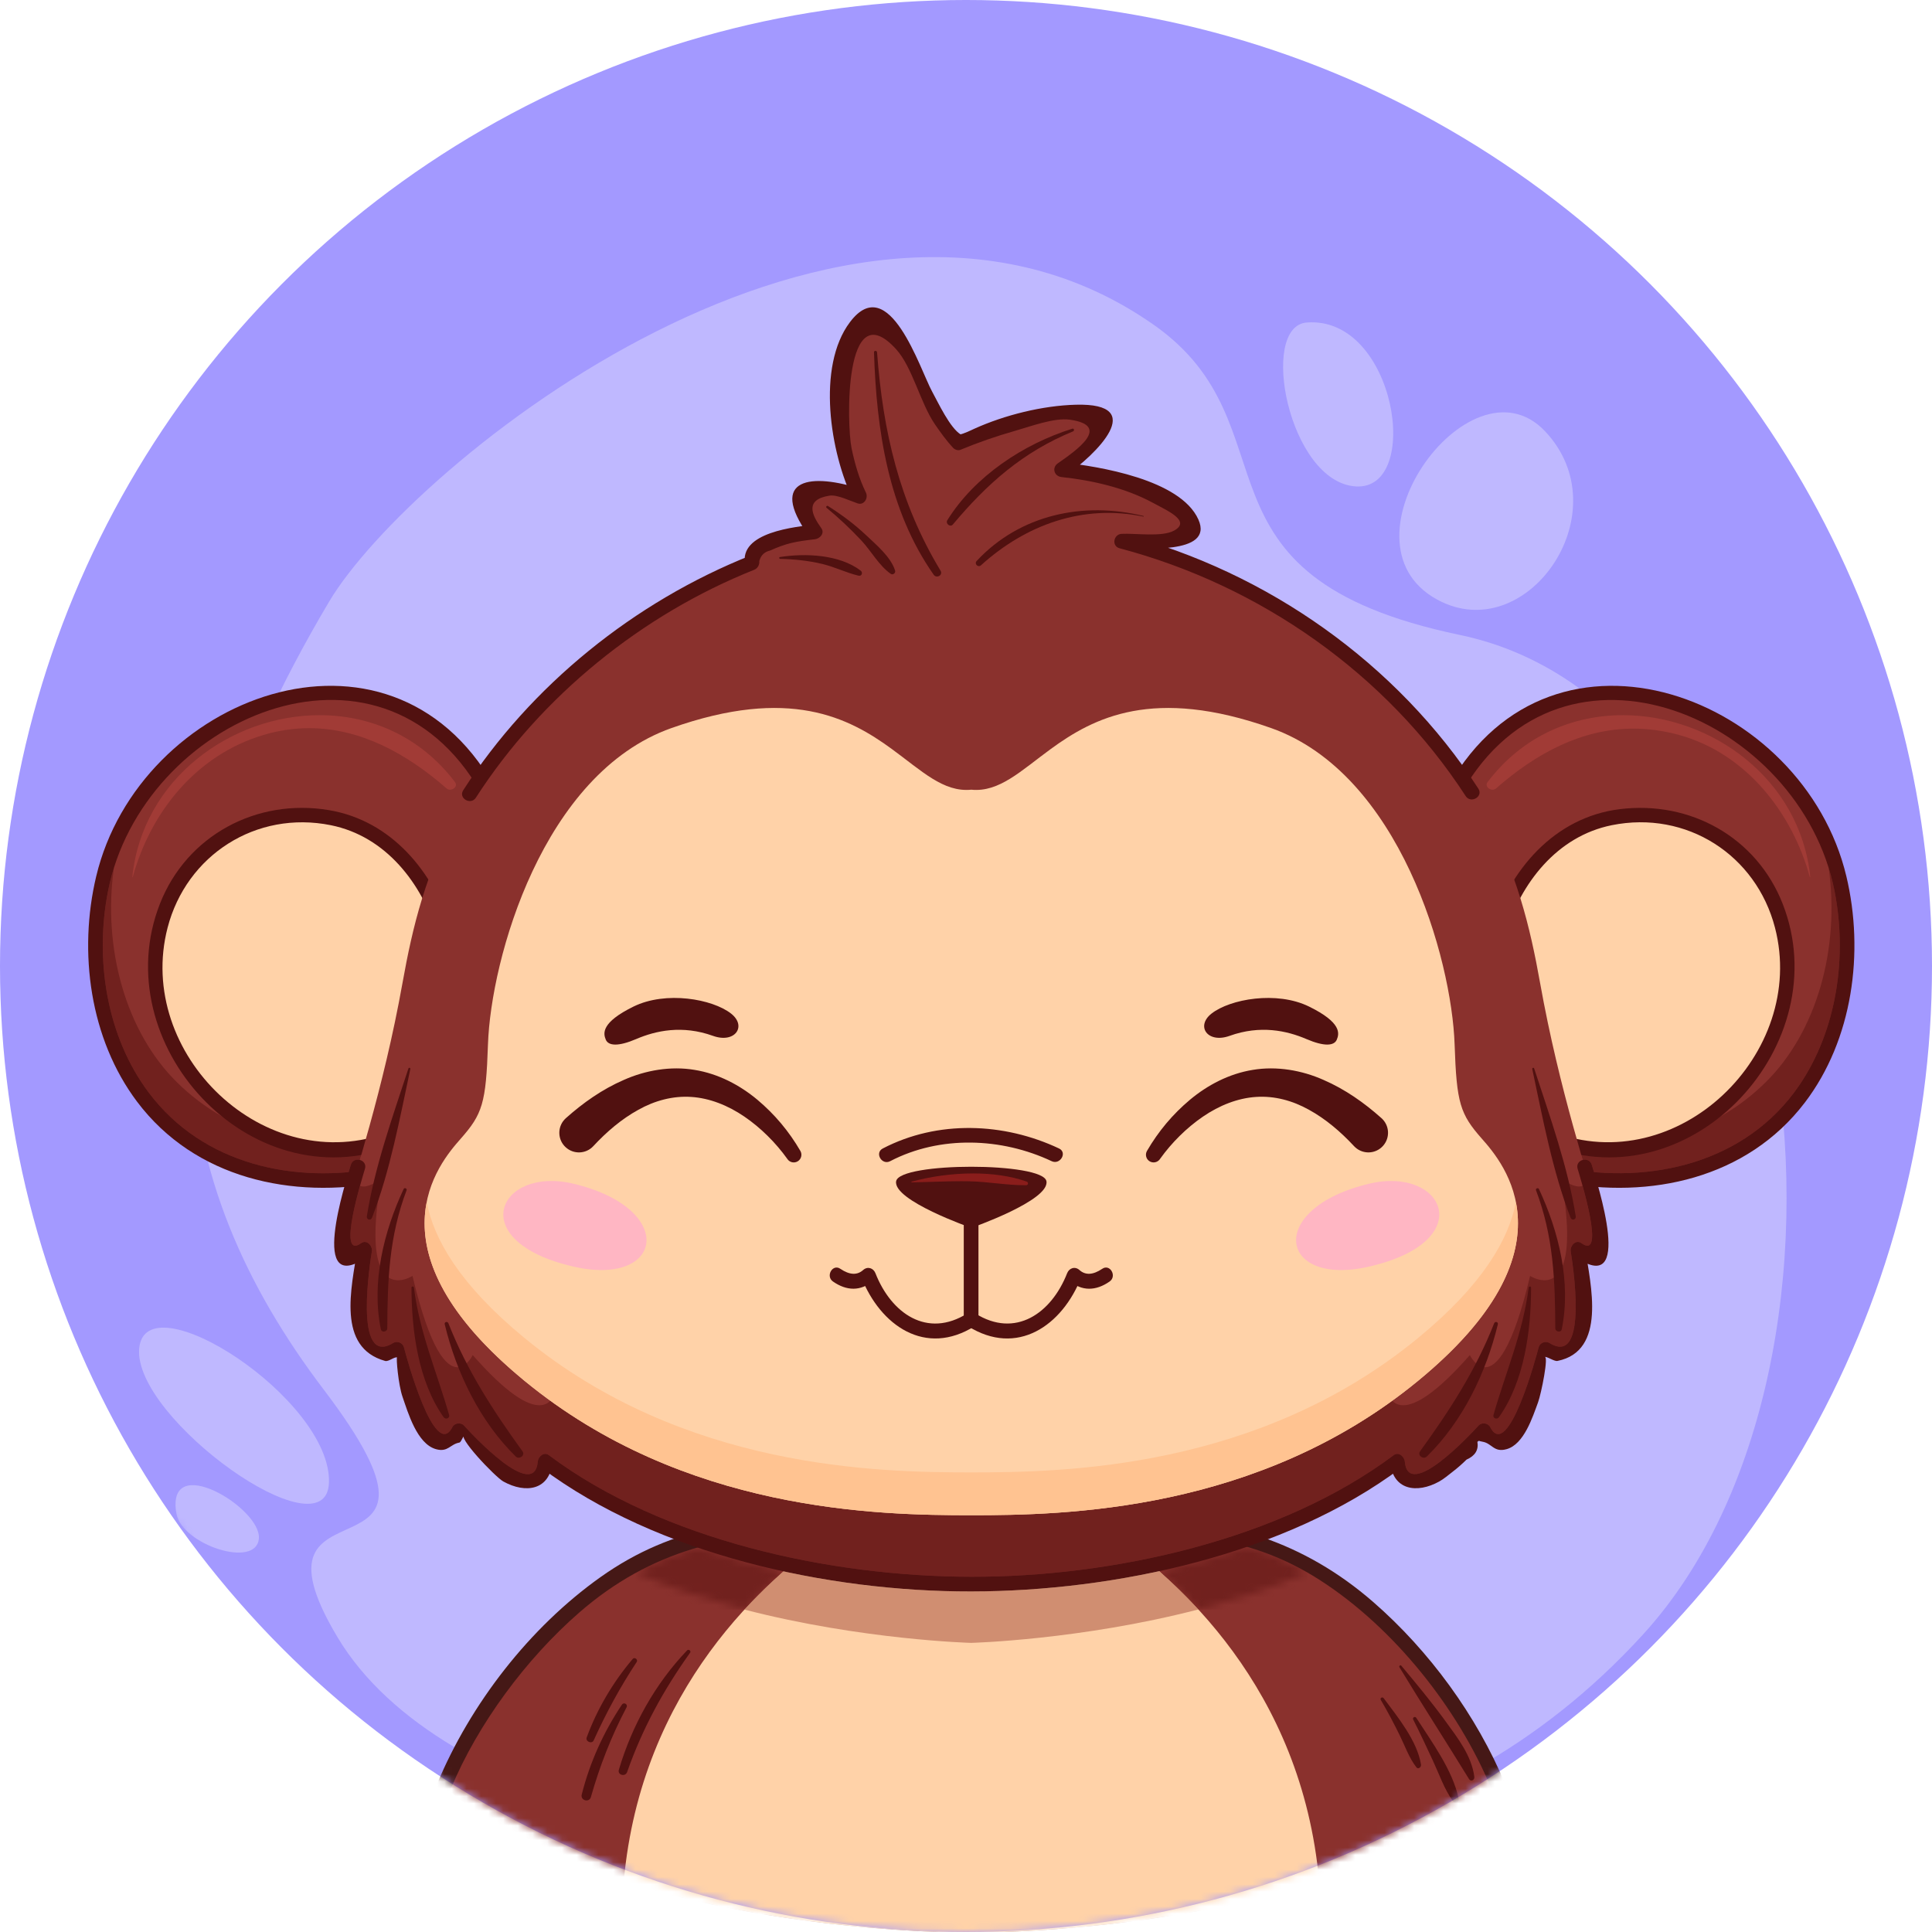 <svg width="263" height="263" viewBox="0 0 263 263" fill="none" xmlns="http://www.w3.org/2000/svg">
<circle cx="131.5" cy="131.5" r="131.5" fill="#A399FF"/>
<mask id="mask0_346_12606" style="mask-type:alpha" maskUnits="userSpaceOnUse" x="0" y="0" width="263" height="263">
<circle cx="131.5" cy="131.5" r="131.5" fill="#D9D9D9"/>
</mask>
<g mask="url(#mask0_346_12606)">
<path d="M223.678 222.482C194.949 253.966 158.021 254.079 134.579 254.079C105.709 254.079 60.167 246.588 45.967 222.908C31.767 199.227 65.799 217.779 44.123 189.24C22.446 160.702 17.281 128.295 44.785 81.928C55.796 63.368 115.187 14.884 157.033 44.199C176.826 58.064 160.239 78.411 198.73 86.435C246.399 96.374 257.398 185.531 223.678 222.482Z" fill="#BFB8FF"/>
<path d="M44.782 201.805C44.475 211.929 18.135 193.099 18.947 183.587C19.76 174.075 45.127 190.425 44.782 201.805Z" fill="#BFB8FF"/>
<path d="M196.267 81.939C180.855 74.607 200.015 47.818 210.314 58.695C220.611 69.573 208.218 87.626 196.267 81.939Z" fill="#BFB8FF"/>
<path d="M177.892 43.902C171.307 44.404 175.433 65.636 184.555 66.215C193.676 66.795 190.023 42.975 177.892 43.902Z" fill="#BFB8FF"/>
<path d="M24.015 206.044C24.754 210.272 34.895 213.606 35.242 209.438C35.59 205.272 22.511 197.441 24.015 206.044Z" fill="#BFB8FF"/>
<path d="M161.368 207.667H103.119C73.994 210.346 60.499 243.205 60.499 243.205C83.344 263.511 132.243 263.09 132.243 263.09C132.243 263.09 181.142 263.511 203.987 243.205C203.987 243.205 190.492 210.346 161.368 207.667Z" fill="#8A312D"/>
<path d="M150.542 208.297H113.944C104.109 214.901 87.285 229.894 84.913 256.085C107.442 263.297 132.244 263.09 132.244 263.09C132.244 263.09 157.044 263.297 179.573 256.085C177.202 229.894 160.378 214.901 150.542 208.297Z" fill="#FFD2A8"/>
<mask id="mask1_346_12606" style="mask-type:luminance" maskUnits="userSpaceOnUse" x="86" y="210" width="92" height="10">
<path d="M101.339 219.11C96.396 217.833 91.335 216.197 86.558 214.106C89.271 212.621 92.06 211.497 94.941 210.664C98.759 211.966 102.693 213.044 106.661 213.908C104.913 215.445 103.117 217.176 101.339 219.11ZM163.132 219.092C161.351 217.154 159.551 215.422 157.8 213.885C161.852 213.005 165.867 211.904 169.76 210.566C172.501 211.364 175.22 212.481 177.96 214.053C173.169 216.16 168.093 217.805 163.132 219.092Z" fill="white"/>
</mask>
<g mask="url(#mask1_346_12606)">
<path d="M86.558 219.11H177.96V210.567H86.558V219.11Z" fill="#71211E"/>
</g>
<path d="M132.197 223.642C132.197 223.642 117.381 223.258 101.338 219.11C103.117 217.175 104.913 215.444 106.661 213.907C115.213 215.77 123.93 216.642 132.033 216.642C132.095 216.642 132.157 216.642 132.221 216.642C140.394 216.628 149.183 215.758 157.799 213.884C159.55 215.422 161.35 217.154 163.131 219.091C147.059 223.256 132.197 223.642 132.197 223.642Z" fill="#D08E71"/>
<path d="M93.538 224.66C89.187 229.203 86.032 234.888 84.246 240.911C84.031 241.639 85.125 241.923 85.371 241.222C87.452 235.296 90.305 230.076 93.947 224.976C94.12 224.734 93.74 224.451 93.538 224.66Z" fill="#511110"/>
<path d="M84.66 232.05C82.162 235.786 80.286 239.926 79.19 244.289C78.988 245.096 80.208 245.433 80.436 244.633C81.65 240.368 83.219 236.346 85.29 232.418C85.51 232.001 84.921 231.661 84.66 232.05Z" fill="#511110"/>
<path d="M86.134 225.824C83.447 228.99 81.303 232.619 79.865 236.516C79.663 237.064 80.574 237.456 80.817 236.918C82.505 233.182 84.414 229.663 86.674 226.24C86.886 225.919 86.388 225.524 86.134 225.824Z" fill="#511110"/>
<path d="M190.499 226.953C193.604 232.068 196.851 237.09 199.979 242.185C200.231 242.594 200.759 242.302 200.701 241.88C200.315 238.996 198.476 236.648 196.805 234.349C194.9 231.726 192.836 229.237 190.76 226.75C190.637 226.604 190.401 226.793 190.499 226.953Z" fill="#511110"/>
<path d="M192.379 234.085C193.315 235.928 194.185 237.798 195.057 239.673C195.912 241.509 196.607 243.558 197.791 245.205C198.071 245.594 198.675 245.368 198.571 244.876C197.752 240.973 194.919 237.148 192.792 233.842C192.625 233.582 192.239 233.809 192.379 234.085Z" fill="#511110"/>
<path d="M187.963 231.405C188.895 232.979 189.737 234.589 190.544 236.229C191.259 237.682 191.813 239.303 192.813 240.583C193.072 240.915 193.491 240.537 193.44 240.219C192.925 236.979 190.269 233.743 188.359 231.174C188.187 230.943 187.809 231.145 187.963 231.405Z" fill="#511110"/>
<path d="M204.905 242.87C201.021 233.542 194.548 224.706 186.953 218.094C177.485 209.852 166.817 206.598 154.57 206.598C140.95 206.598 127.328 206.598 113.707 206.598C101.955 206.598 91.812 207.539 81.733 214.699C72.091 221.55 64.045 231.93 59.489 242.87C58.995 244.056 60.929 244.574 61.417 243.4C65.025 234.74 71.567 225.852 78.856 219.508C88.645 210.987 99.275 208.598 111.682 208.598C123.961 208.598 136.238 208.598 148.517 208.598C159.889 208.598 169.636 208.612 179.758 215.148C189.842 221.66 198.485 232.615 202.977 243.4C203.465 244.572 205.401 244.059 204.905 242.87Z" fill="#451816"/>
<path d="M208.267 158.761C208.267 158.761 228.15 166.326 242.442 152.291C256.734 138.257 254.973 105.363 230.015 96.005C207.646 87.615 195.925 107.499 195.925 114.334L208.267 158.761Z" fill="#8A312D"/>
<path d="M220.358 159.707C219.236 159.707 218.11 159.658 216.988 159.559C216.854 159.12 216.749 158.776 216.686 158.563C216.542 158.072 216.15 157.86 215.754 157.86C215.652 157.86 215.55 157.874 215.452 157.9C215.242 157.178 215.029 156.434 214.812 155.668C216.01 155.787 217.3 155.86 218.652 155.86C225.278 155.86 233.45 154.108 240.329 147.352C247.326 140.482 250.474 129.088 248.936 118.15C249.252 119.159 249.516 120.192 249.724 121.242C251.492 130.171 250.082 140.223 244.874 147.819C239.193 156.106 229.884 159.707 220.358 159.707Z" fill="#71211E"/>
<path d="M211.064 155.032C211.064 155.032 224.114 160.314 236.23 149.13C248.346 137.946 244.618 114.955 228.151 111.538C211.686 108.12 205.472 121.527 203.919 126.94L211.064 155.032Z" fill="#FFD2A8"/>
<path d="M210.798 155.998C230.525 163.568 250.131 142.03 242.669 123.025C239.115 113.977 230.098 108.954 220.481 110.151C211.553 111.264 205.466 118.446 202.954 126.674C202.577 127.907 204.507 128.435 204.882 127.206C207.01 120.238 211.922 113.842 219.41 112.332C229.594 110.279 239.055 116.383 241.625 126.279C246.077 143.415 228.383 160.615 211.329 154.068C210.126 153.607 209.606 155.539 210.798 155.998Z" fill="#511110"/>
<path d="M212.342 160.912C224.607 163.281 237.794 160.448 245.687 150.092C252.219 141.524 253.799 129.612 251.345 119.3C245.502 94.763 211.494 81.888 197.242 106.902C196.603 108.022 198.331 109.032 198.969 107.912C212.799 83.637 245.089 97.847 249.723 121.242C251.491 130.172 250.082 140.224 244.874 147.82C237.701 158.282 224.745 161.277 212.874 158.982C211.617 158.74 211.078 160.668 212.342 160.912Z" fill="#511110"/>
<path d="M246.368 119.393C243.951 110.59 237.676 102.562 228.575 100.051C226.44 99.462 224.369 99.187 222.363 99.187C215.384 99.187 209.171 102.495 203.655 107.327C203.515 107.45 203.347 107.502 203.179 107.502C202.645 107.502 202.115 106.971 202.513 106.447C207.305 100.146 214.105 97.355 220.931 97.355C232.952 97.355 245.057 106.01 246.431 119.385L246.368 119.393Z" fill="#A13B36"/>
<path d="M56.173 158.761C56.173 158.761 36.289 166.326 21.998 152.291C7.707 138.257 9.467 105.363 34.425 96.005C56.794 87.615 68.516 107.499 68.516 114.334L56.173 158.761Z" fill="#8A312D"/>
<path d="M44.015 159.717C34.911 159.717 26.039 156.423 20.268 148.757C14.483 141.073 12.872 130.55 14.717 121.242C14.925 120.193 15.189 119.161 15.505 118.151C13.966 129.089 17.114 140.482 24.112 147.353C30.991 154.109 39.163 155.861 45.79 155.861C47.142 155.861 48.43 155.787 49.629 155.669C49.412 156.434 49.198 157.178 48.988 157.901C48.89 157.874 48.788 157.861 48.686 157.861C48.289 157.861 47.898 158.073 47.755 158.563C47.691 158.782 47.585 159.125 47.453 159.563C46.308 159.665 45.16 159.717 44.015 159.717Z" fill="#71211E"/>
<path d="M53.377 155.032C53.377 155.032 40.328 160.314 28.211 149.13C16.095 137.946 19.823 114.955 36.289 111.538C52.755 108.12 58.969 121.527 60.522 126.94L53.377 155.032Z" fill="#FFD2A8"/>
<path d="M53.112 154.069C36.047 160.62 18.365 143.411 22.815 126.28C25.384 116.395 34.876 110.287 45.03 112.333C52.525 113.844 57.428 120.231 59.558 127.207C59.934 128.435 61.865 127.911 61.487 126.675C59.057 118.719 53.311 111.707 44.761 110.279C34.925 108.635 25.422 113.732 21.773 123.025C14.309 142.028 33.915 163.571 53.643 155.999C54.832 155.541 54.316 153.607 53.112 154.069Z" fill="#511110"/>
<path d="M51.567 158.982C40.062 161.205 27.636 158.545 20.268 148.757C14.483 141.073 12.872 130.55 14.717 121.242C19.355 97.853 51.631 83.619 65.471 107.911C66.108 109.03 67.837 108.023 67.198 106.902C52.946 81.887 18.94 94.758 13.095 119.299C10.648 129.581 12.215 141.418 18.674 149.99C26.544 160.434 39.798 163.287 52.098 160.911C53.36 160.667 52.826 158.739 51.567 158.982Z" fill="#511110"/>
<path d="M18.072 119.393L18.011 119.385C19.384 106.009 31.488 97.355 43.51 97.355C50.335 97.355 57.136 100.146 61.927 106.447C62.33 106.977 61.795 107.501 61.262 107.501C61.093 107.501 60.925 107.449 60.786 107.327C55.369 102.582 49.061 99.125 42.093 99.125C40.071 99.125 37.993 99.415 35.867 100.051C26.771 102.766 20.529 110.451 18.072 119.393Z" fill="#A13B36"/>
<path d="M218.064 166.979C216.191 159.955 212.289 148.562 209.636 133.734C206.983 118.907 202.308 102.43 177.172 84.57C170.291 79.68 161.803 75.951 152.677 73.672L152.715 73.67C163.427 73.302 165.104 73.018 159.648 68.938C154.191 64.859 144.501 63.94 144.501 63.94C150.115 60.198 154.096 56.059 147.261 56.059C140.428 56.059 130.469 60.271 130.469 60.271C130.469 60.271 126.601 56.291 123.287 47.978C119.972 39.666 115.688 41.859 114.515 51.14C113.343 60.422 117.013 67.562 117.013 67.562C117.013 67.562 109.568 65.011 108.752 66.695C107.936 68.378 110.945 72.406 110.945 72.406C101.408 73.223 102.411 76.595 102.411 76.595H102.412C96.865 78.715 91.73 81.4 87.269 84.57C62.134 102.43 57.459 118.907 54.806 133.734C52.152 148.562 48.25 159.955 46.378 166.979C44.505 174.003 49.655 170.1 49.655 170.1C46.378 188.674 54.025 183.679 54.025 183.679C58.552 202.876 62.453 194.76 62.453 194.76C73.691 207.559 74.21 198.947 74.21 198.947C94.428 214.674 132.221 215.642 132.221 215.642C132.221 215.642 170.012 214.674 190.232 198.947C190.232 198.947 190.751 207.559 201.988 194.76C201.988 194.76 205.889 202.876 210.416 183.679C210.416 183.679 218.064 188.674 214.785 170.1C214.785 170.1 219.937 174.003 218.064 166.979Z" fill="#8A312D"/>
<path d="M132.406 214.642C132.344 214.642 132.282 214.642 132.221 214.642C113.002 214.61 90.216 209.692 74.714 198.084C74.556 197.966 74.391 197.915 74.231 197.915C73.718 197.915 73.252 198.439 73.209 198.947C73.104 200.19 72.585 200.679 71.835 200.679C69.254 200.68 63.921 194.887 63.161 194.054C62.983 193.859 62.723 193.764 62.461 193.764C62.108 193.764 61.752 193.935 61.59 194.255C61.252 194.922 60.885 195.21 60.502 195.21C58.155 195.21 55.227 184.364 54.99 183.414C54.879 182.968 54.444 182.679 54.007 182.679C53.839 182.679 53.67 182.722 53.52 182.815C52.952 183.168 52.469 183.327 52.058 183.327C48.518 183.327 50.437 171.5 50.619 170.367C50.714 169.771 50.239 169.064 49.648 169.064C49.487 169.064 49.319 169.116 49.151 169.236C48.825 169.47 48.565 169.576 48.359 169.576C46.943 169.576 48.136 164.555 49.004 161.428C49.148 161.492 49.309 161.519 49.479 161.519C50.525 161.519 51.905 160.476 51.905 160.476C49.832 172.226 52.252 174.28 54.199 174.28C55.246 174.28 56.156 173.686 56.156 173.686C58.542 183.806 60.749 186.123 62.271 186.123C63.558 186.123 64.355 184.466 64.355 184.466C69.015 189.774 71.78 191.295 73.418 191.295C74.091 191.295 74.574 191.039 74.92 190.683C95.924 205.874 120.245 206.264 132.221 206.264C144.196 206.264 168.517 205.874 189.521 190.683C189.868 191.039 190.35 191.295 191.022 191.295C192.661 191.295 195.426 189.772 200.086 184.466C200.086 184.466 200.884 186.123 202.17 186.123C203.692 186.123 205.9 183.804 208.285 173.686C208.285 173.686 209.194 174.28 210.242 174.28C212.189 174.28 214.609 172.224 212.536 160.476C212.536 160.476 213.916 161.52 214.962 161.519C215.132 161.519 215.293 161.492 215.437 161.428C216.305 164.555 217.497 169.576 216.081 169.576C215.876 169.576 215.616 169.47 215.29 169.236C215.121 169.115 214.95 169.063 214.789 169.063C214.2 169.063 213.726 169.768 213.821 170.367C213.988 171.403 215.918 183.322 212.373 183.323C211.965 183.323 211.485 183.166 210.921 182.815C210.77 182.722 210.602 182.679 210.434 182.679C209.997 182.679 209.562 182.968 209.452 183.414C209.245 184.242 206.314 195.219 203.948 195.219C203.562 195.219 203.192 194.928 202.85 194.255C202.688 193.935 202.332 193.764 201.98 193.764C201.718 193.764 201.458 193.859 201.281 194.054C200.4 195.019 195.15 200.667 192.601 200.668C191.852 200.668 191.337 200.182 191.232 198.947C191.189 198.439 190.724 197.915 190.21 197.915C190.05 197.915 189.885 197.966 189.728 198.084C174.313 209.626 151.556 214.642 132.406 214.642Z" fill="#71211E"/>
<path d="M54.951 161.852C52.246 167.632 50.539 174.57 51.841 180.944C51.943 181.447 52.718 181.321 52.72 180.825C52.749 174.234 52.974 168.282 55.351 162.02C55.438 161.791 55.056 161.627 54.951 161.852Z" fill="#511110"/>
<path d="M56.015 175.288C56.026 181.146 56.935 188.03 60.394 192.924C60.646 193.284 61.27 193.082 61.136 192.612C59.447 186.72 57.136 181.472 56.348 175.288C56.321 175.083 56.014 175.067 56.015 175.288Z" fill="#511110"/>
<path d="M60.54 180.274C62.124 186.854 65.337 193.505 70.217 198.278C70.672 198.725 71.533 198.126 71.133 197.572C67.095 191.98 63.583 186.596 61.042 180.137C60.921 179.83 60.459 179.941 60.54 180.274Z" fill="#511110"/>
<path d="M55.597 145.453C53.471 151.962 51.011 158.802 49.938 165.574C49.864 166.037 50.469 166.209 50.641 165.768C53.115 159.372 54.425 152.225 55.858 145.525C55.894 145.354 55.651 145.286 55.597 145.453Z" fill="#511110"/>
<path d="M209.091 162.021C211.465 168.278 211.692 174.232 211.72 180.825C211.723 181.316 212.497 181.453 212.6 180.945C213.901 174.57 212.195 167.632 209.489 161.853C209.385 161.63 209.001 161.789 209.091 162.021Z" fill="#511110"/>
<path d="M208.093 175.289C207.305 181.469 204.994 186.718 203.305 192.613C203.171 193.077 203.791 193.287 204.047 192.925C207.506 188.03 208.415 181.151 208.426 175.289C208.426 175.067 208.119 175.082 208.093 175.289Z" fill="#511110"/>
<path d="M203.397 180.137C200.856 186.596 197.344 191.98 193.307 197.572C192.909 198.121 193.761 198.729 194.223 198.279C199.103 193.507 202.315 186.855 203.9 180.275C203.98 179.943 203.517 179.831 203.397 180.137Z" fill="#511110"/>
<path d="M208.583 145.525C210.016 152.221 211.325 159.373 213.8 165.767C213.971 166.209 214.577 166.038 214.504 165.574C213.429 158.802 210.971 151.965 208.844 145.453C208.789 145.286 208.547 145.354 208.583 145.525Z" fill="#511110"/>
<path d="M112.516 69.125C114.194 70.506 115.787 72.006 117.27 73.593C118.596 75.014 119.679 77.027 121.267 78.123C121.552 78.319 121.947 77.994 121.848 77.675C121.271 75.823 119.331 74.209 117.956 72.906C116.34 71.374 114.586 70.07 112.706 68.879C112.559 68.786 112.378 69.011 112.516 69.125Z" fill="#511110"/>
<path d="M118.976 47.963C119.314 58.507 120.9 69.41 127.101 78.235C127.496 78.797 128.402 78.295 128.037 77.689C122.426 68.399 120.189 58.718 119.393 47.963C119.373 47.699 118.966 47.693 118.976 47.963Z" fill="#511110"/>
<path d="M145.977 58.357C139.338 60.433 132.686 64.826 128.955 70.821C128.674 71.275 129.353 71.825 129.707 71.403C134.403 65.817 139.234 61.533 146.077 58.72C146.293 58.63 146.214 58.284 145.977 58.357Z" fill="#511110"/>
<path d="M155.7 70.25C147.502 68.228 138.86 70.033 132.953 76.361C132.585 76.754 133.145 77.31 133.542 76.95C139.638 71.432 147.44 68.593 155.677 70.33L155.7 70.25Z" fill="#511110"/>
<path d="M106.194 76.077C108.124 76.122 110.085 76.32 111.964 76.776C113.648 77.185 115.205 77.97 116.878 78.368C117.316 78.472 117.494 77.93 117.168 77.682C114.256 75.466 109.621 75.288 106.161 75.83C106.018 75.854 106.058 76.074 106.194 76.077Z" fill="#511110"/>
<path d="M201.247 107.356C190.144 90.26 172.555 77.896 152.943 72.707C152.854 73.363 152.764 74.016 152.676 74.672C155.06 74.535 165.372 75.671 163.124 70.699C160.666 65.262 149.57 63.475 144.5 62.94C144.668 63.562 144.836 64.183 145.004 64.804C149.184 61.884 156.423 54.83 146.447 55.094C141.908 55.214 136.772 56.496 132.65 58.356C132.384 58.475 131.051 59.135 130.618 59.138C129.711 59.142 131.763 59.728 130.818 59.168C129.322 58.28 127.715 54.808 126.895 53.316C125.242 50.308 121.03 36.798 115.708 43.844C111.111 49.932 113.031 61.711 116.148 68.066C116.526 67.576 116.902 67.087 117.279 66.596C110.576 64.372 104.412 64.99 110.08 72.911C110.368 72.41 110.656 71.908 110.944 71.406C108.392 71.704 100.503 72.423 101.446 76.862C101.531 77.268 101.994 77.619 102.41 77.595H102.411C102.322 76.942 102.234 76.286 102.146 75.631C86.393 81.91 72.259 93.274 63.057 107.575C62.358 108.66 64.088 109.664 64.783 108.584C73.689 94.744 87.424 83.639 102.676 77.56C103.639 77.176 103.634 75.528 102.411 75.595C102.734 75.844 103.056 76.094 103.379 76.342C103.572 75.595 104.056 75.128 104.831 74.942C107.078 73.954 108.126 73.735 110.944 73.406C111.614 73.328 112.299 72.587 111.807 71.902C110.516 70.098 109.494 68.018 112.919 67.47C113.955 67.303 115.732 68.188 116.747 68.526C117.636 68.82 118.234 67.786 117.876 67.056C116.944 65.158 116.347 63.063 115.919 60.999C115.263 57.838 114.846 39.648 121.999 47.552C124.219 50.007 125.271 54.828 127.246 57.722C128.016 58.85 128.826 59.979 129.76 60.978C129.98 61.212 130.424 61.364 130.734 61.235C133.158 60.228 135.652 59.366 138.176 58.65C140.26 58.058 143.524 56.828 145.634 57.13C151.403 57.952 146.447 61.364 143.995 63.078C143.15 63.667 143.504 64.835 144.5 64.94C148.684 65.382 153.215 66.428 156.911 68.431C158.948 69.535 162.202 70.94 159.808 72.239C158.148 73.14 154.515 72.566 152.676 72.672C151.586 72.734 151.276 74.335 152.411 74.636C171.53 79.695 188.694 91.695 199.519 108.367C200.218 109.442 201.95 108.44 201.247 107.356Z" fill="#511110"/>
<path d="M47.755 158.564C47.082 160.862 41.797 176.97 50.159 170.965C49.67 170.588 49.18 170.212 48.691 169.836C47.789 175.461 45.86 183.424 52.424 185.262C52.663 185.329 52.982 185.178 53.287 185.026C53.59 184.876 53.879 184.725 54.057 184.79C53.898 184.732 54.225 188.516 54.793 190.142C55.54 192.284 56.761 196.546 59.347 197.272C60.985 197.73 61.264 196.601 62.531 196.376C62.8 196.328 63.099 195.312 63.295 195.309C61.951 195.322 67.392 201.05 68.527 201.678C71.555 203.354 74.876 202.882 75.209 198.948C74.708 199.236 74.206 199.524 73.704 199.812C89.475 211.621 112.665 216.676 132.221 216.642C151.806 216.61 174.926 211.65 190.736 199.812C190.234 199.524 189.733 199.236 189.232 198.948C189.565 202.881 192.885 203.354 195.914 201.678C196.57 201.314 197.149 200.805 197.742 200.35C198.408 199.84 199.038 199.288 199.634 198.696C200.809 198.18 201.302 197.372 201.117 196.27C203.273 194.921 199.697 195.909 201.8 196.256C203.116 196.472 203.337 197.764 205.093 197.272C207.472 196.605 208.637 192.88 209.37 190.906C209.806 189.732 210.864 184.461 210.261 184.734C210.416 184.664 210.754 184.829 211.108 184.994C211.444 185.15 211.794 185.308 212.017 185.262C218.71 183.913 216.572 174.965 215.75 169.836C215.26 170.212 214.77 170.588 214.281 170.965C222.682 176.998 217.341 160.801 216.686 158.564C216.325 157.33 214.394 157.854 214.757 159.094C215.113 160.308 218.672 171.665 215.29 169.237C214.5 168.67 213.7 169.605 213.821 170.368C214.008 171.524 216.388 186.21 210.921 182.816C210.38 182.481 209.605 182.798 209.452 183.414C209.212 184.377 205.288 199.064 202.85 194.256C202.566 193.697 201.697 193.597 201.281 194.054C200.142 195.304 191.693 204.388 191.232 198.948C191.174 198.281 190.392 197.586 189.728 198.085C174.264 209.664 151.409 214.676 132.221 214.642C113.002 214.61 90.216 209.693 74.714 198.085C74.048 197.586 73.266 198.281 73.209 198.948C72.741 204.466 64.142 195.13 63.161 194.054C62.743 193.597 61.873 193.697 61.59 194.256C59.181 199.008 55.266 184.52 54.99 183.414C54.836 182.798 54.061 182.481 53.52 182.816C48.05 186.212 50.417 171.632 50.619 170.368C50.74 169.61 49.938 168.672 49.151 169.237C45.77 171.665 49.329 160.308 49.683 159.094C50.045 157.857 48.117 157.329 47.755 158.564Z" fill="#511110"/>
<path d="M201.743 155.033C198.759 151.659 198.283 150.177 198.015 142.197C197.621 130.483 190.553 105.307 173.041 99.111C156.989 93.431 148.89 97.693 143.049 101.953C138.986 104.917 136.015 107.882 132.221 107.499C128.425 107.882 125.454 104.917 121.391 101.953C115.551 97.693 107.453 93.431 91.4 99.111C73.887 105.307 66.82 130.483 66.425 142.197C66.157 150.177 65.68 151.659 62.697 155.033C59.804 158.305 49.654 170.101 71.396 187.965C93.138 205.829 119.569 206.265 132.221 206.265C144.871 206.265 171.303 205.829 193.043 187.965C214.786 170.101 204.637 158.305 201.743 155.033Z" fill="#FFD2A8"/>
<path d="M71.362 187.937C71.356 187.933 71.35 187.927 71.344 187.922C71.35 187.927 71.355 187.931 71.362 187.937ZM71.33 187.911C71.323 187.905 71.314 187.898 71.307 187.891C71.313 187.897 71.324 187.905 71.33 187.911ZM71.297 187.883C71.289 187.877 71.28 187.87 71.272 187.863C71.28 187.87 71.289 187.877 71.297 187.883ZM71.266 187.858C69.115 186.082 67.279 184.367 65.719 182.715C67.279 184.367 69.116 186.083 71.266 187.858ZM65.717 182.713C65.714 182.709 65.71 182.705 65.707 182.701C65.71 182.705 65.713 182.709 65.717 182.713ZM65.691 182.683C65.689 182.682 65.686 182.679 65.685 182.678C65.687 182.681 65.688 182.681 65.691 182.683ZM65.663 182.655C65.662 182.654 65.662 182.654 65.661 182.653C65.662 182.653 65.663 182.654 65.663 182.655Z" fill="#8A2D27"/>
<path d="M132.221 206.265C119.569 206.265 93.138 205.829 71.397 187.965C71.385 187.955 71.374 187.946 71.363 187.937C71.356 187.931 71.351 187.927 71.344 187.922C71.34 187.918 71.335 187.914 71.33 187.911C71.324 187.905 71.314 187.897 71.308 187.891C71.304 187.889 71.301 187.886 71.297 187.883C71.29 187.877 71.28 187.87 71.273 187.863C71.27 187.861 71.269 187.859 71.266 187.858C69.116 186.083 67.279 184.367 65.72 182.715C65.719 182.714 65.719 182.713 65.718 182.713C65.714 182.709 65.711 182.705 65.707 182.701C65.701 182.695 65.697 182.69 65.691 182.683C65.688 182.681 65.688 182.681 65.685 182.678C65.678 182.67 65.671 182.662 65.664 182.655C65.663 182.654 65.662 182.653 65.662 182.653C58.297 174.819 57.149 168.398 58.089 163.642C59.05 168.711 62.626 174.929 71.397 182.135C93.138 199.999 119.569 200.434 132.221 200.434C144.872 200.434 171.304 199.999 193.044 182.135C201.814 174.929 205.392 168.711 206.353 163.642C207.496 169.434 205.545 177.694 193.044 187.965C171.304 205.829 144.872 206.265 132.221 206.265Z" fill="#FFC391"/>
<path d="M78.072 172.421C63.039 168.974 67.846 158.694 78.072 161.139C92.227 164.523 90.373 175.242 78.072 172.421Z" fill="#FFB6C3"/>
<path d="M186.368 172.421C201.4 168.974 196.594 158.694 186.368 161.139C172.212 164.523 174.067 175.242 186.368 172.421Z" fill="#FFB6C3"/>
<path d="M86.626 141.435C89.266 140.306 92.876 139.507 97.058 141.01C100.05 142.086 101.708 139.69 99.516 137.974C96.99 135.998 90.659 134.85 86.233 137.025C81.807 139.198 82.11 140.682 82.464 141.526C82.818 142.37 84.145 142.499 86.626 141.435Z" fill="#511110"/>
<path d="M177.815 141.435C175.175 140.306 171.564 139.507 167.382 141.01C164.391 142.086 162.732 139.69 164.926 137.974C167.45 135.998 173.782 134.85 178.207 137.025C182.634 139.198 182.331 140.682 181.976 141.526C181.623 142.37 180.295 142.499 177.815 141.435Z" fill="#511110"/>
<path d="M156.137 156.671C157.697 153.995 159.623 151.692 162.004 149.694C164.371 147.724 167.284 146.166 170.547 145.639C173.8 145.094 177.227 145.698 180.16 147.003C183.129 148.29 185.732 150.14 188.039 152.196L188.056 152.211C189.157 153.192 189.255 154.88 188.273 155.98C187.292 157.083 185.604 157.179 184.504 156.199L184.323 156.022C182.488 154.046 180.448 152.314 178.2 151.078C175.965 149.824 173.491 149.155 170.987 149.323C168.483 149.483 165.981 150.48 163.755 152.004C161.539 153.518 159.495 155.55 157.929 157.74L157.887 157.802C157.552 158.27 156.9 158.379 156.432 158.044C155.991 157.73 155.872 157.131 156.137 156.671Z" fill="#511110"/>
<path d="M107.161 157.741C105.595 155.55 103.551 153.518 101.335 152.005C99.109 150.481 96.607 149.484 94.103 149.324C91.599 149.156 89.125 149.825 86.89 151.078C84.642 152.314 82.601 154.046 80.767 156.022C79.764 157.104 78.074 157.166 76.994 156.162C75.912 155.16 75.85 153.47 76.853 152.389L77.031 152.214L77.051 152.197C79.358 150.141 81.96 148.29 84.929 147.004C87.863 145.698 91.289 145.094 94.543 145.64C97.806 146.166 100.719 147.725 103.086 149.694C105.466 151.693 107.393 153.996 108.953 156.672C109.242 157.169 109.074 157.808 108.577 158.097C108.109 158.37 107.515 158.237 107.206 157.806L107.161 157.741Z" fill="#511110"/>
<path d="M131.196 165.282C131.196 169.934 131.196 174.586 131.196 179.238C131.196 180.526 133.196 180.527 133.196 179.238C133.196 174.586 133.196 169.934 133.196 165.282C133.196 163.995 131.196 163.992 131.196 165.282Z" fill="#511110"/>
<path d="M131.693 178.786C126.217 182.244 121.317 178.79 119.174 173.323C118.895 172.61 118.103 172.35 117.503 172.882C116.685 173.618 115.651 173.566 114.403 172.726C113.345 171.988 112.345 173.722 113.394 174.452C115.227 175.73 117.178 175.836 118.917 174.296C118.359 174.148 117.803 174.002 117.246 173.855C119.831 180.451 125.986 184.755 132.702 180.514C133.787 179.828 132.785 178.096 131.693 178.786Z" fill="#511110"/>
<path d="M131.738 180.514C138.454 184.756 144.609 180.453 147.195 173.856C146.638 174.002 146.081 174.149 145.523 174.297C147.259 175.836 149.207 175.734 151.046 174.453C152.094 173.722 151.095 171.988 150.037 172.726C148.787 173.566 147.755 173.618 146.938 172.882C146.338 172.35 145.546 172.61 145.266 173.324C143.127 178.78 138.217 182.241 132.749 178.786C131.657 178.097 130.651 179.828 131.738 180.514Z" fill="#511110"/>
<path d="M121.99 160.796C121.525 163.42 132.221 167.148 132.221 167.148C132.221 167.148 142.917 163.42 142.45 160.796C141.984 158.172 122.456 158.172 121.99 160.796Z" fill="#511110"/>
<path d="M139.507 161.342C136.971 161.342 134.447 160.854 131.899 160.807C131.549 160.8 131.2 160.796 130.851 160.796C128.596 160.796 126.341 160.919 124.087 160.955L124.073 160.863C126.603 160.168 129.551 159.738 132.465 159.738C135.027 159.738 137.561 160.071 139.761 160.85C140.023 160.942 139.987 161.338 139.696 161.34C139.632 161.34 139.569 161.342 139.507 161.342Z" fill="#8A1D1B"/>
<path d="M121.177 158.07C127.973 154.531 136.364 154.858 143.16 158.07C144.316 158.616 145.333 156.892 144.169 156.342C136.676 152.802 127.656 152.443 120.169 156.342C119.027 156.938 120.037 158.664 121.177 158.07Z" fill="#511110"/>
</g>
</svg>
